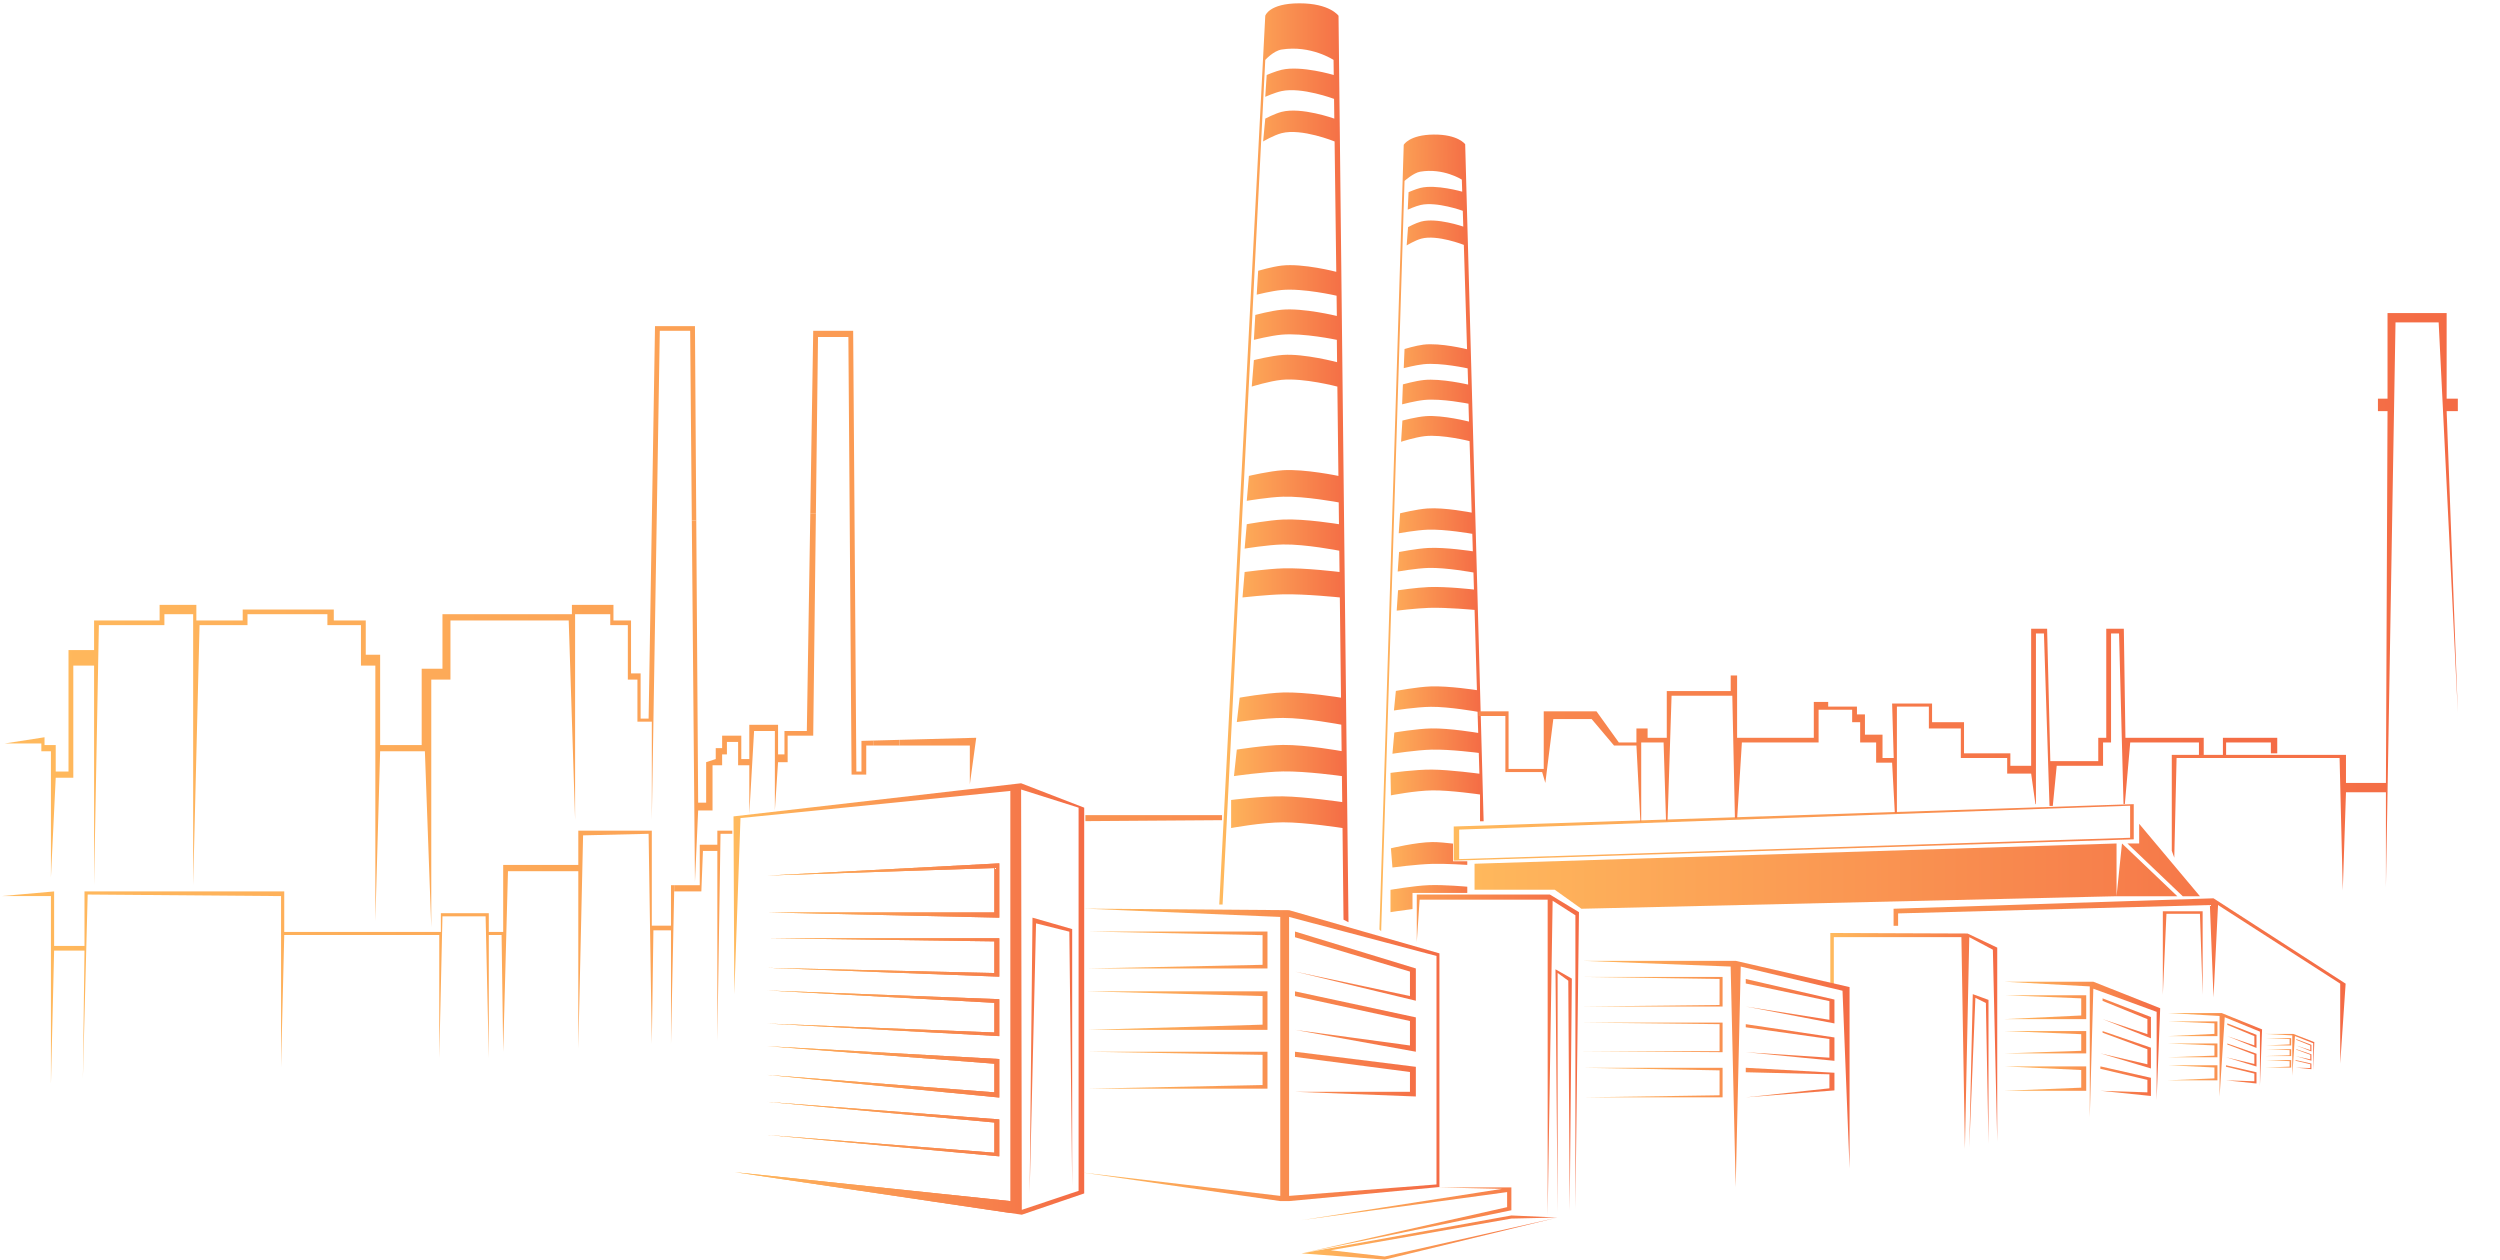 <svg width="718" height="362" viewBox="0 0 718 362" fill="none" xmlns="http://www.w3.org/2000/svg">
<g clip-path="url(#clip0_772_20197)">
<g clip-path="url(#clip1_772_20197)">
<path d="M199.592 253.335L200.51 232.761H204.641V219.791H207.395V216.66H208.772V213.082H211.984V219.791H215.197V233.749L216.574 209.951H222.541V232.761L223.459 218.896H226.212V211.293H233.556L234.324 147.417H232.719L231.72 209.951H225.295V216.66H223.459V208.162H215.197V218.001H212.902V211.293H207.395V214.871H205.559V218.001L202.805 218.896V230.525H200.51L199.966 149.425L198.689 149.513L199.592 253.335Z" fill="url(#paint0_linear_772_20197)"/>
<path d="M278.535 214.123V225.273L280.371 211.887L258.315 212.485V214.123H278.535Z" fill="url(#paint1_linear_772_20197)"/>
<path d="M258.315 214.123V212.485L250.787 212.69V214.123H258.315Z" fill="url(#paint2_linear_772_20197)"/>
<path d="M244.571 222.474H248.786V214.123H250.787V212.69L247.409 212.781V221.58H245.948L245.404 146.481H244.016L244.571 222.474Z" fill="url(#paint3_linear_772_20197)"/>
<path d="M311.729 234.103V235.832L350.966 235.553V234.103H311.729Z" fill="url(#paint4_linear_772_20197)"/>
<path fill-rule="evenodd" clip-rule="evenodd" d="M11.873 213.529H1.312L12.791 211.74V213.976H16.004V221.58H19.676V186.694H27.019V178.196H45.837V173.723H56.394V178.196H69.704V175.065H95.865V178.196H105.044V188.035H109.175V213.976H121.108V192.061H127.075V176.407H164.251V173.723H176.185V178.196H181.233V193.402H183.987V206.373H186.282L188.118 93.664H199.592L199.966 149.425L198.689 149.513L198.215 95.006H189.495L187.2 235.445V207.267H183.069V195.191H180.315V179.537H175.267V176.407H165.169V178.196V235.445L163.334 178.196H129.37V195.191H123.862V266.305L122.026 215.765H109.175L107.798 264.516V191.166H103.667V179.537H94.029V176.407H71.081V179.537H57.311L55.475 254.229V176.407H47.214V179.537H28.396L27.019 254.229V191.166H21.053V223.369H16.004L14.627 251.993V215.765H11.873V213.529ZM234.324 147.417L234.933 96.795H243.653L244.016 146.481H245.404L245.03 95.006H233.556L232.719 147.417H234.324Z" fill="url(#paint5_linear_772_20197)"/>
<path fill-rule="evenodd" clip-rule="evenodd" d="M15.544 256.017V271.671H24.265V256.017H81.636V267.646H126.615V262.278H140.384V267.646H144.515V248.413H166.087V238.574H187.199V265.857H192.707V254.228H193.625V256.017L192.707 299.848V267.198H187.658L187.199 299.848L186.281 239.468L167.464 239.916L166.087 301.19V250.203H145.892L144.515 302.084L144.056 268.54H140.384V303.873L139.466 263.173H127.074L126.156 303.873V268.54H81.636L80.718 306.557V257.359L25.183 256.911L23.806 309.688L24.265 273.013H15.544L14.627 311.477V257.359H0.398L15.544 256.017Z" fill="url(#paint6_linear_772_20197)"/>
<path d="M200.968 242.599V254.228H193.625V256.017H201.427L201.886 244.388H206.017V298.954L206.935 239.468H210.317V238.574H206.017V242.599H200.968Z" fill="url(#paint7_linear_772_20197)"/>
</g>
<g clip-path="url(#clip2_772_20197)">
<path d="M658.659 296.953H650.668L658.339 297.367V308.953L659.106 297.551L664.348 299.62V307.436L664.668 299.298L658.659 296.953Z" fill="url(#paint8_linear_772_20197)"/>
<path d="M658.02 298.149H650.668L657.572 298.424V299.942L650.668 300.263H658.02V298.149Z" fill="url(#paint9_linear_772_20197)"/>
<path d="M658.02 301.321H650.668L657.572 301.597V303.068L650.668 303.298H658.02V301.321Z" fill="url(#paint10_linear_772_20197)"/>
<path d="M658.02 304.447H650.668L657.572 304.769V306.332L650.668 306.608H658.02V304.447Z" fill="url(#paint11_linear_772_20197)"/>
<path d="M663.837 300.08L659.49 298.424V298.649L663.517 300.263V301.597L659.49 300.263L663.837 301.965V300.08Z" fill="url(#paint12_linear_772_20197)"/>
<path d="M663.837 302.792L659.49 301.321V301.467L663.517 302.93V304.263L659.298 303.298L663.837 304.631V302.792Z" fill="url(#paint13_linear_772_20197)"/>
<path d="M663.837 305.459L659.298 304.447L659.285 304.659L663.517 305.643V306.746L659.298 306.608L663.837 307.068V305.459Z" fill="url(#paint14_linear_772_20197)"/>
<path d="M601.204 281.953H575.668L600.183 283.296V320.882L601.204 283.953L619.386 290.604V315.96L620.407 289.56L601.204 281.953Z" fill="url(#paint15_linear_772_20197)"/>
<path d="M599.161 285.831H575.668L597.731 286.726V291.648L575.668 292.692H599.161V285.831Z" fill="url(#paint16_linear_772_20197)"/>
<path d="M599.161 296.123H575.668L597.731 297.018V301.791L575.668 302.536H599.161V296.123Z" fill="url(#paint17_linear_772_20197)"/>
<path d="M599.161 306.265H575.668L597.731 307.309V312.381L575.668 313.276H599.161V306.265Z" fill="url(#paint18_linear_772_20197)"/>
<path d="M617.752 292.096L603.86 286.726V287.453L616.73 292.692V297.018L603.86 292.692L617.752 298.211V292.096Z" fill="url(#paint19_linear_772_20197)"/>
<path d="M617.752 300.896L603.86 296.123V296.595L616.73 301.343V305.669L603.247 302.536L617.752 306.862V300.896Z" fill="url(#paint20_linear_772_20197)"/>
<path d="M617.752 309.547L603.247 306.265L603.205 306.953L616.73 310.143V313.723L603.247 313.276L617.752 314.767V309.547Z" fill="url(#paint21_linear_772_20197)"/>
<path d="M638.079 290.953H622.668L637.462 291.781V314.953L638.942 292.149L649.052 296.286V311.919L649.668 295.643L638.079 290.953Z" fill="url(#paint22_linear_772_20197)"/>
<path d="M636.846 293.344H622.668L635.983 293.896V296.93L622.668 297.574H636.846V293.344Z" fill="url(#paint23_linear_772_20197)"/>
<path d="M636.846 299.689H622.668L635.983 300.24V303.183L622.668 303.643H636.846V299.689Z" fill="url(#paint24_linear_772_20197)"/>
<path d="M636.846 305.942H622.668L635.983 306.585V309.712L622.668 310.263H636.846V305.942Z" fill="url(#paint25_linear_772_20197)"/>
<path d="M648.065 297.206L639.682 293.896V294.344L647.449 297.574V300.24L639.682 297.574L648.065 300.976V297.206Z" fill="url(#paint26_linear_772_20197)"/>
<path d="M648.065 302.631L639.682 299.689V299.98L647.449 302.907V305.574L639.312 303.643L648.065 306.309V302.631Z" fill="url(#paint27_linear_772_20197)"/>
<path d="M648.065 307.965L639.312 305.942L639.287 306.366L647.449 308.332V310.539L639.312 310.263L648.065 311.183V307.965Z" fill="url(#paint28_linear_772_20197)"/>
<path d="M543.836 260.993V265.896H545.135V262.33L634.68 259.925L635.719 286.453L637.019 259.925L672.108 282.507V305.453L673.668 282.507L635.719 257.993L543.836 260.993Z" fill="url(#paint29_linear_772_20197)"/>
<path d="M621.164 285.71V262.005V261.707H632.6V285.71L631.821 262.45H622.203L621.164 285.71Z" fill="url(#paint30_linear_772_20197)"/>
<path d="M423.492 255.536V248.067L607.872 242.245V257.399L609.432 242.245L625.323 257.399H607.872L454.168 260.993L446.531 255.536H423.492Z" fill="url(#paint31_linear_772_20197)"/>
<path fill-rule="evenodd" clip-rule="evenodd" d="M417.514 237.37V247.176L612.811 241.056V230.953L417.514 237.37ZM611.771 231.399L419.073 238.262V246.73L611.771 240.61V231.399Z" fill="url(#paint32_linear_772_20197)"/>
<path d="M614.37 236.599V242.245H610.991L626.882 257.399H631.821L614.37 236.599Z" fill="url(#paint33_linear_772_20197)"/>
<path d="M525.668 267.953V282.815L526.672 283.416V269.154H563.315L564.319 329.953L565.574 269.154L572.351 272.757L573.606 327.851V272.157L565.072 268.103L525.668 267.953Z" fill="url(#paint34_linear_772_20197)"/>
<path d="M565.574 329.503L566.578 285.517L571.096 287.169V328.452L570.343 288.069L567.331 286.568L565.574 329.503Z" fill="url(#paint35_linear_772_20197)"/>
<path d="M498.488 275.953H454.494L497.041 277.593L498.488 340.953L499.935 277.593L529.168 284.538L531.194 335.586V283.494L498.488 275.953Z" fill="url(#paint36_linear_772_20197)"/>
<path d="M494.726 280.575H454.494L493.857 281.171V288.625L454.494 289.072H494.726V280.575Z" fill="url(#paint37_linear_772_20197)"/>
<path d="M494.726 293.694H454.494L493.857 294.141V301.893H454.494L494.726 302.192V293.694Z" fill="url(#paint38_linear_772_20197)"/>
<path d="M494.726 306.664H454.494L493.857 307.41V314.566L454.494 315.162H494.726V306.664Z" fill="url(#paint39_linear_772_20197)"/>
<path d="M526.853 287.072L501.383 281.171V282.453L525.406 287.52V292.887L501.383 289.072L526.853 293.93V287.072Z" fill="url(#paint40_linear_772_20197)"/>
<path d="M526.853 297.955L501.383 294.141V295.036L525.406 298.403V303.77L501.383 302.192L526.853 304.664V297.955Z" fill="url(#paint41_linear_772_20197)"/>
<path d="M526.853 308.093L501.383 306.664V307.953L525.406 308.54V312.566L501.383 315.162L526.853 313.162V308.093Z" fill="url(#paint42_linear_772_20197)"/>
<path d="M406.898 256.902V270.625L407.715 258.394H444.487V349.08L445.917 258.692L452.454 262.869V347.141L453.476 261.974L445.1 256.902H406.898Z" fill="url(#paint43_linear_772_20197)"/>
<path d="M447.347 348.185L446.734 278.381L451.433 281.065L450.82 347.588L450.411 281.662L447.347 279.425V348.185Z" fill="url(#paint44_linear_772_20197)"/>
<path fill-rule="evenodd" clip-rule="evenodd" d="M373.803 359.968L434.068 349.08L447.347 349.676L397.705 361.758L373.803 359.968ZM434.068 349.975L382.179 359.073L397.705 360.863L447.347 349.676L434.068 349.975Z" fill="url(#paint45_linear_772_20197)"/>
<path d="M434.068 341.026H413.026L431.412 341.44L373.803 350.422L432.842 342.368V346.693L373.803 359.968L434.068 347.588V341.026Z" fill="url(#paint46_linear_772_20197)"/>
<path d="M286.995 286.965L220.345 284.465L285.584 288.011V296.531L220.345 293.964L286.995 297.577V286.965Z" fill="url(#paint47_linear_772_20197)"/>
<path d="M286.995 304.153L220.345 300.464L285.584 305.498V313.719L220.345 308.712L286.995 315.214V304.153Z" fill="url(#paint48_linear_772_20197)"/>
<path d="M286.995 321.491L220.316 316.464L285.584 322.388V331.057L220.345 325.964L286.995 332.103V321.491Z" fill="url(#paint49_linear_772_20197)"/>
<path d="M286.995 247.953L220.345 251.464L285.584 249.298V262.055H220.345L286.995 263.55V247.953Z" fill="url(#paint50_linear_772_20197)"/>
<path d="M286.995 269.464H220.345L285.584 270.361V279.453L220.345 277.964L286.995 280.499V269.464Z" fill="url(#paint51_linear_772_20197)"/>
<path d="M211.112 336.656L290.168 348.378V344.953L211.112 336.656Z" fill="url(#paint52_linear_772_20197)"/>
<path fill-rule="evenodd" clip-rule="evenodd" d="M211.112 336.656L293.464 348.866L311.383 342.751V231.963L293.26 224.953L210.668 234.464L210.89 285.56L212.668 234.953L290.168 227.149V344.953L211.112 336.656ZM293.263 226.743L309.77 231.963V342.005L293.461 347.466L293.263 226.743ZM295.711 342.751L296.528 263.55L307.931 266.831V340.663L307.114 267.577L297.55 265.19L295.711 342.751ZM220.345 284.465L286.995 286.965V297.577L220.345 293.964L285.584 296.531V288.011L220.345 284.465ZM220.345 300.464L286.995 304.153V315.214L220.345 308.712L285.584 313.719V305.498L220.345 300.464ZM220.316 316.464L286.995 321.491V332.103L220.345 325.964L285.584 331.057V322.388L220.316 316.464ZM220.345 251.464L286.995 247.953V263.55L220.345 262.055H285.584V249.298L220.345 251.464ZM220.345 269.464H286.995V280.499L220.345 277.964L285.584 279.453V270.361L220.345 269.464Z" fill="url(#paint53_linear_772_20197)"/>
<path d="M364.019 267.53H312.375L362.608 268.576V277.095L312.375 278.142H364.019V267.53Z" fill="url(#paint54_linear_772_20197)"/>
<path d="M364.019 284.718H312.375L362.608 286.063V294.284L312.375 295.779H364.019V284.718Z" fill="url(#paint55_linear_772_20197)"/>
<path d="M364.019 302.056H312.375L362.608 302.953V311.622L312.375 312.668H364.019V302.056Z" fill="url(#paint56_linear_772_20197)"/>
<path fill-rule="evenodd" clip-rule="evenodd" d="M413.405 273.807L370.227 261.402L311.337 260.953L367.688 263.345V343.458L310.682 336.732L367.688 344.953H370.227L413.405 340.918V273.807ZM412.559 340.17L370.227 343.458V263.345L412.559 274.555V340.17ZM371.921 267.53V269.174L404.939 279.039V286.063L371.921 279.039L406.632 287.409V278.142L371.921 267.53ZM371.921 284.718V286.063L404.939 293.238V300.263L371.921 295.779L406.632 302.056V292.192L371.921 284.718ZM371.921 302.056V303.551L404.939 307.886V313.565H371.921L406.632 314.91V306.391L371.921 302.056Z" fill="url(#paint57_linear_772_20197)"/>
<path d="M350.168 259.78L363.383 4.533C363.383 4.533 364.404 0.953 373.189 0.953C381.973 0.953 384.425 4.533 384.425 4.533L387.285 264.869L385.855 264.123L385.571 237.811C385.571 237.811 374.902 236.148 368.49 236.17C362.285 236.191 353.577 237.811 353.577 237.811V229.756C353.577 229.756 362.33 228.612 368.49 228.712C374.856 228.816 385.484 230.353 385.484 230.353L385.397 222.895C385.397 222.895 375.13 221.449 368.49 221.553C362.94 221.639 354.394 222.895 354.394 222.895L355.211 215.288C355.211 215.288 363.255 213.998 368.49 213.946C375.127 213.879 385.313 215.721 385.313 215.721L385.224 208.129C385.224 208.129 375.107 206.194 368.49 206.19C363.265 206.186 355.211 207.383 355.211 207.383L356.028 200.373C356.028 200.373 363.563 199.027 368.49 198.881C375.033 198.688 385.134 200.373 385.134 200.373L384.797 171.586C384.797 171.586 374.874 170.552 368.49 170.691C363.92 170.791 356.846 171.586 356.846 171.586L357.458 164.277C357.458 164.277 364.15 163.363 368.49 163.233C374.844 163.043 384.712 164.277 384.712 164.277L384.641 158.162C384.641 158.162 374.867 156.249 368.49 156.372C364.136 156.456 357.458 157.565 357.458 157.565L358.071 150.555C358.071 150.555 364.366 149.396 368.49 149.213C374.792 148.933 384.552 150.555 384.552 150.555L384.479 144.291C384.479 144.291 374.791 142.47 368.49 142.65C364.375 142.768 358.071 143.843 358.071 143.843L358.684 136.684C358.684 136.684 364.576 135.286 368.49 135.043C374.738 134.655 384.39 136.684 384.39 136.684L384.09 111.029C384.09 111.029 374.36 108.464 368.082 109.09C364.606 109.437 359.501 111.029 359.501 111.029L360.114 103.422C360.114 103.422 365.137 102.155 368.49 101.931C374.627 101.521 384.008 104.019 384.008 104.019L383.94 97.605C383.94 97.605 374.279 95.555 368.082 96.114C364.894 96.401 360.114 97.605 360.114 97.605L360.523 90.446C360.523 90.446 365.049 89.239 368.082 88.954C374.297 88.37 383.94 90.744 383.94 90.744L383.866 84.927C383.866 84.927 374.257 82.706 368.082 83.287C365.222 83.555 360.931 84.629 360.931 84.629L361.34 77.768C361.34 77.768 365.365 76.591 368.082 76.276C374.209 75.566 383.777 78.066 383.777 78.066L383.296 40.628C383.296 40.628 373.811 36.762 368.082 38.242C365.785 38.835 362.77 40.628 362.77 40.628L363.383 34.065C363.383 34.065 366.095 32.641 368.082 32.126C373.736 30.663 383.211 34.065 383.211 34.065L383.139 28.398C383.139 28.398 373.837 24.921 368.082 26.16C366.131 26.58 363.383 27.801 363.383 27.801L363.791 21.537C363.791 21.537 366.314 20.457 368.082 20.045C373.702 18.736 383.05 21.537 383.05 21.537L382.995 17.211C382.995 17.211 376.457 12.886 368.082 14.228C365.706 14.608 363.383 17.211 363.383 17.211L351.126 259.78H350.168Z" fill="url(#paint58_linear_772_20197)"/>
<path d="M396.168 266.953L403.151 41.593C403.151 41.593 404.733 38.711 411.76 38.644C418.787 38.577 420.8 41.425 420.8 41.425L426.1 235.872L425.06 235.872L425.06 228.181C425.06 228.181 416.501 226.932 411.373 226.998C406.409 227.062 399.467 228.426 399.467 228.426L399.352 221.977C399.352 221.977 406.337 220.994 411.266 221.027C416.36 221.062 424.883 222.211 424.883 222.211L424.707 216.241C424.707 216.241 416.473 215.162 411.163 215.295C406.725 215.407 399.907 216.478 399.907 216.478L400.452 210.381C400.452 210.381 406.868 209.287 411.054 209.205C416.363 209.101 424.537 210.498 424.537 210.498L424.357 204.42C424.357 204.42 416.236 202.949 410.943 202.996C406.764 203.033 400.338 204.052 400.338 204.052L400.891 198.434C400.891 198.434 406.899 197.298 410.839 197.144C416.07 196.94 424.174 198.211 424.174 198.211L423.492 175.167C423.492 175.167 415.539 174.415 410.435 174.575C406.78 174.69 401.133 175.38 401.133 175.38L401.518 169.524C401.518 169.524 406.857 168.741 410.328 168.604C415.408 168.403 423.319 169.316 423.319 169.316L423.174 164.421C423.174 164.421 415.329 162.964 410.229 163.111C406.748 163.212 401.422 164.151 401.422 164.151L401.812 158.533C401.812 158.533 406.83 157.557 410.127 157.379C415.164 157.107 422.994 158.331 422.994 158.331L422.846 153.316C422.846 153.316 415.07 151.932 410.033 152.125C406.742 152.25 401.715 153.16 401.715 153.16L402.103 147.423C402.103 147.423 406.796 146.259 409.924 146.035C414.916 145.676 422.666 147.227 422.666 147.227L422.059 126.69C422.059 126.69 414.239 124.71 409.225 125.259C406.45 125.563 402.389 126.877 402.389 126.877L402.77 120.782C402.77 120.782 406.77 119.729 409.449 119.524C414.352 119.15 421.893 121.078 421.893 121.078L421.746 115.943C421.746 115.943 413.988 114.376 409.039 114.87C406.493 115.125 402.687 116.125 402.687 116.125L402.911 110.39C402.911 110.39 406.514 109.39 408.936 109.138C413.9 108.623 421.648 110.45 421.648 110.45L421.505 105.794C421.505 105.794 413.786 104.089 408.855 104.601C406.571 104.838 403.155 105.73 403.155 105.73L403.383 100.234C403.383 100.234 406.586 99.261 408.755 98.988C413.646 98.372 421.336 100.301 421.336 100.301L420.414 70.332C420.414 70.332 412.771 67.309 408.209 68.537C406.381 69.029 403.995 70.488 403.995 70.488L404.391 65.229C404.391 65.229 406.54 64.068 408.122 63.641C412.624 62.426 420.252 65.078 420.252 65.078L420.113 60.541C420.113 60.541 412.623 57.829 408.036 58.864C406.482 59.215 404.301 60.214 404.301 60.214L404.538 55.195C404.538 55.195 406.54 54.312 407.949 53.968C412.426 52.877 419.944 55.048 419.944 55.048L419.837 51.586C419.837 51.586 414.546 48.172 407.865 49.311C405.971 49.634 403.383 51.953 403.383 51.953L396.668 267.453L396.168 266.953Z" fill="url(#paint59_linear_772_20197)"/>
<path d="M399.907 249.147L399.467 243.628C399.467 243.628 406.626 241.89 411.373 241.838C412.983 241.82 415.557 242.078 417.316 242.285L417.316 247.357L421.402 247.357L421.402 248.401C421.402 248.401 415.29 248 411.373 248.102C406.863 248.221 399.907 249.147 399.907 249.147Z" fill="url(#paint60_linear_772_20197)"/>
<path d="M399.352 261.974L399.352 255.56C399.352 255.56 406.018 254.39 410.377 254.218C414.682 254.047 421.402 254.665 421.402 254.665L421.402 256.455L410.377 256.455L405.671 256.455L405.671 261.085C402.371 261.485 399.352 261.974 399.352 261.974Z" fill="url(#paint61_linear_772_20197)"/>
</g>
<g clip-path="url(#clip3_772_20197)">
<path fill-rule="evenodd" clip-rule="evenodd" d="M55.529 196.236H44.055V194.447H56.447V196.683H59.66V204.287H63.331V169.401H70.675V160.903H89.493V156.43H100.049V160.903H113.359V157.772H139.52V160.903H148.7V170.742H152.831V196.683H164.764V174.768H170.73V159.114H207.907V156.43H219.84V160.903H224.889V176.109H227.643V189.08H229.938L231.773 76.371H243.248L244.166 213.232H246.461V201.603L249.214 200.709V197.578H251.05V194H256.558V200.709H258.853V190.869H267.114V199.367H268.95V192.658H275.376L277.212 77.713H288.686L289.604 204.287H291.065V195.488L294.442 195.397V196.83H292.442V205.181H288.227L287.309 79.502H278.588L277.212 194H269.868V201.603H267.114L266.196 215.468V192.658H260.23L258.853 219.046V202.498H255.64V195.789H252.427V199.367H251.05V202.498H248.296V215.468H244.166L243.248 236.042L241.871 77.713H233.15L230.856 218.152V189.974H226.725V177.898H223.971V162.244H218.922V159.114H208.825V160.903V218.152L206.989 160.903H173.025V177.898H167.518V249.012L165.682 198.472H152.831L151.454 247.223V173.873H147.323V162.244H137.685V159.114H114.736V162.244H100.967L99.131 236.936V159.114H90.87V162.244H72.052L70.675 236.936V173.873H64.708V206.076H59.66L58.283 234.7V198.472H55.529V196.236ZM301.97 196.83V195.192L324.027 194.594L322.191 213.232V196.83H301.97ZM346.975 216.81H409.854H411.5V220.835H411.69H418.115V204.287H433.261V220.835H443.359V204.287H458.505L464.93 213.232H469.979V209.206H473.192V211.89H478.699V198.472H497.058V194H498.894V211.89H520.925V201.603H525.055V202.945H533.317V205.181H535.612V210.995H540.66V217.704H543.873L543.414 202.05H554.889V207.417H564.068V216.363H577.378V219.941H583.345V180.582H587.934L588.852 218.599H602.621V211.89H604.916V180.582H609.965L610.424 211.89H632.913V217.257H631.537V213.232H611.801L610.253 230.955H609.878L608.588 181.924H606.293V213.232H603.998V219.941H590.688L589.561 231.47H588.618L587.016 181.924H584.722V230.955H584.573L583.345 222.177H576.46V217.704H563.15V209.206H553.971V202.945H544.791V233.5H544.195L543.414 219.046H538.825V213.232H534.235V207.417H531.94V203.839H525.973H522.302V213.232H500.271L498.917 235H498.269L497.517 199.814H480.076L478.927 235.67L478.482 235.769L477.782 213.232H471.356V236H471.12L469.979 214.126H463.553L457.128 206.523H446.113L443.818 224.86L442.9 221.73H432.343V205.628H419.492L419.033 250.354L417.656 222.177H412.608H411.5L409.854 233.806V220.835V218.152L346.975 218.599V216.81ZM638.421 217.257V211.89H654.026V216.363H652.19V213.232H639.339V217.257H638.421Z" fill="url(#paint62_linear_772_20197)"/>
<path fill-rule="evenodd" clip-rule="evenodd" d="M623.736 244.348L624.453 246.326L625.113 217.701H671.928L672.846 255.718L673.764 227.541H685.238V254.824L687.992 92.59H700.384L705.892 204.731L702.679 118.083H705.892V114.505H702.679V89.906H685.697V114.505H682.943V118.083H685.697L685.238 224.857H673.764V216.807H623.736V244.348Z" fill="url(#paint63_linear_772_20197)"/>
</g>
</g>
<defs>
<linearGradient id="paint0_linear_772_20197" x1="1.312" y1="180.656" x2="610.37" y2="180.656" gradientUnits="userSpaceOnUse">
<stop stop-color="#FFBA5D"/>
<stop offset="1" stop-color="#F46B45"/>
</linearGradient>
<linearGradient id="paint1_linear_772_20197" x1="1.312" y1="180.656" x2="610.37" y2="180.656" gradientUnits="userSpaceOnUse">
<stop stop-color="#FFBA5D"/>
<stop offset="1" stop-color="#F46B45"/>
</linearGradient>
<linearGradient id="paint2_linear_772_20197" x1="1.312" y1="180.656" x2="610.37" y2="180.656" gradientUnits="userSpaceOnUse">
<stop stop-color="#FFBA5D"/>
<stop offset="1" stop-color="#F46B45"/>
</linearGradient>
<linearGradient id="paint3_linear_772_20197" x1="1.312" y1="180.656" x2="610.37" y2="180.656" gradientUnits="userSpaceOnUse">
<stop stop-color="#FFBA5D"/>
<stop offset="1" stop-color="#F46B45"/>
</linearGradient>
<linearGradient id="paint4_linear_772_20197" x1="1.312" y1="180.656" x2="610.37" y2="180.656" gradientUnits="userSpaceOnUse">
<stop stop-color="#FFBA5D"/>
<stop offset="1" stop-color="#F46B45"/>
</linearGradient>
<linearGradient id="paint5_linear_772_20197" x1="1.312" y1="180.656" x2="610.37" y2="180.656" gradientUnits="userSpaceOnUse">
<stop stop-color="#FFBA5D"/>
<stop offset="1" stop-color="#F46B45"/>
</linearGradient>
<linearGradient id="paint6_linear_772_20197" x1="0.398" y1="165" x2="663.61" y2="165" gradientUnits="userSpaceOnUse">
<stop stop-color="#FFBA5D"/>
<stop offset="1" stop-color="#F46B45"/>
</linearGradient>
<linearGradient id="paint7_linear_772_20197" x1="0.398" y1="165" x2="663.61" y2="165" gradientUnits="userSpaceOnUse">
<stop stop-color="#FFBA5D"/>
<stop offset="1" stop-color="#F46B45"/>
</linearGradient>
<linearGradient id="paint8_linear_772_20197" x1="650.668" y1="302.953" x2="664.668" y2="302.953" gradientUnits="userSpaceOnUse">
<stop stop-color="#FFBA5D"/>
<stop offset="1" stop-color="#F46B45"/>
</linearGradient>
<linearGradient id="paint9_linear_772_20197" x1="650.668" y1="302.953" x2="664.668" y2="302.953" gradientUnits="userSpaceOnUse">
<stop stop-color="#FFBA5D"/>
<stop offset="1" stop-color="#F46B45"/>
</linearGradient>
<linearGradient id="paint10_linear_772_20197" x1="650.668" y1="302.953" x2="664.668" y2="302.953" gradientUnits="userSpaceOnUse">
<stop stop-color="#FFBA5D"/>
<stop offset="1" stop-color="#F46B45"/>
</linearGradient>
<linearGradient id="paint11_linear_772_20197" x1="650.668" y1="302.953" x2="664.668" y2="302.953" gradientUnits="userSpaceOnUse">
<stop stop-color="#FFBA5D"/>
<stop offset="1" stop-color="#F46B45"/>
</linearGradient>
<linearGradient id="paint12_linear_772_20197" x1="650.668" y1="302.953" x2="664.668" y2="302.953" gradientUnits="userSpaceOnUse">
<stop stop-color="#FFBA5D"/>
<stop offset="1" stop-color="#F46B45"/>
</linearGradient>
<linearGradient id="paint13_linear_772_20197" x1="650.668" y1="302.953" x2="664.668" y2="302.953" gradientUnits="userSpaceOnUse">
<stop stop-color="#FFBA5D"/>
<stop offset="1" stop-color="#F46B45"/>
</linearGradient>
<linearGradient id="paint14_linear_772_20197" x1="650.668" y1="302.953" x2="664.668" y2="302.953" gradientUnits="userSpaceOnUse">
<stop stop-color="#FFBA5D"/>
<stop offset="1" stop-color="#F46B45"/>
</linearGradient>
<linearGradient id="paint15_linear_772_20197" x1="575.668" y1="301.418" x2="620.407" y2="301.418" gradientUnits="userSpaceOnUse">
<stop stop-color="#FFBA5D"/>
<stop offset="1" stop-color="#F46B45"/>
</linearGradient>
<linearGradient id="paint16_linear_772_20197" x1="575.668" y1="301.418" x2="620.407" y2="301.418" gradientUnits="userSpaceOnUse">
<stop stop-color="#FFBA5D"/>
<stop offset="1" stop-color="#F46B45"/>
</linearGradient>
<linearGradient id="paint17_linear_772_20197" x1="575.668" y1="301.418" x2="620.407" y2="301.418" gradientUnits="userSpaceOnUse">
<stop stop-color="#FFBA5D"/>
<stop offset="1" stop-color="#F46B45"/>
</linearGradient>
<linearGradient id="paint18_linear_772_20197" x1="575.668" y1="301.418" x2="620.407" y2="301.418" gradientUnits="userSpaceOnUse">
<stop stop-color="#FFBA5D"/>
<stop offset="1" stop-color="#F46B45"/>
</linearGradient>
<linearGradient id="paint19_linear_772_20197" x1="575.668" y1="301.418" x2="620.407" y2="301.418" gradientUnits="userSpaceOnUse">
<stop stop-color="#FFBA5D"/>
<stop offset="1" stop-color="#F46B45"/>
</linearGradient>
<linearGradient id="paint20_linear_772_20197" x1="575.668" y1="301.418" x2="620.407" y2="301.418" gradientUnits="userSpaceOnUse">
<stop stop-color="#FFBA5D"/>
<stop offset="1" stop-color="#F46B45"/>
</linearGradient>
<linearGradient id="paint21_linear_772_20197" x1="575.668" y1="301.418" x2="620.407" y2="301.418" gradientUnits="userSpaceOnUse">
<stop stop-color="#FFBA5D"/>
<stop offset="1" stop-color="#F46B45"/>
</linearGradient>
<linearGradient id="paint22_linear_772_20197" x1="622.668" y1="302.953" x2="649.668" y2="302.953" gradientUnits="userSpaceOnUse">
<stop stop-color="#FFBA5D"/>
<stop offset="1" stop-color="#F46B45"/>
</linearGradient>
<linearGradient id="paint23_linear_772_20197" x1="622.668" y1="302.953" x2="649.668" y2="302.953" gradientUnits="userSpaceOnUse">
<stop stop-color="#FFBA5D"/>
<stop offset="1" stop-color="#F46B45"/>
</linearGradient>
<linearGradient id="paint24_linear_772_20197" x1="622.668" y1="302.953" x2="649.668" y2="302.953" gradientUnits="userSpaceOnUse">
<stop stop-color="#FFBA5D"/>
<stop offset="1" stop-color="#F46B45"/>
</linearGradient>
<linearGradient id="paint25_linear_772_20197" x1="622.668" y1="302.953" x2="649.668" y2="302.953" gradientUnits="userSpaceOnUse">
<stop stop-color="#FFBA5D"/>
<stop offset="1" stop-color="#F46B45"/>
</linearGradient>
<linearGradient id="paint26_linear_772_20197" x1="622.668" y1="302.953" x2="649.668" y2="302.953" gradientUnits="userSpaceOnUse">
<stop stop-color="#FFBA5D"/>
<stop offset="1" stop-color="#F46B45"/>
</linearGradient>
<linearGradient id="paint27_linear_772_20197" x1="622.668" y1="302.953" x2="649.668" y2="302.953" gradientUnits="userSpaceOnUse">
<stop stop-color="#FFBA5D"/>
<stop offset="1" stop-color="#F46B45"/>
</linearGradient>
<linearGradient id="paint28_linear_772_20197" x1="622.668" y1="302.953" x2="649.668" y2="302.953" gradientUnits="userSpaceOnUse">
<stop stop-color="#FFBA5D"/>
<stop offset="1" stop-color="#F46B45"/>
</linearGradient>
<linearGradient id="paint29_linear_772_20197" x1="417.514" y1="268.203" x2="673.668" y2="268.203" gradientUnits="userSpaceOnUse">
<stop stop-color="#FFBA5D"/>
<stop offset="1" stop-color="#F46B45"/>
</linearGradient>
<linearGradient id="paint30_linear_772_20197" x1="417.514" y1="268.203" x2="673.668" y2="268.203" gradientUnits="userSpaceOnUse">
<stop stop-color="#FFBA5D"/>
<stop offset="1" stop-color="#F46B45"/>
</linearGradient>
<linearGradient id="paint31_linear_772_20197" x1="417.514" y1="268.203" x2="673.668" y2="268.203" gradientUnits="userSpaceOnUse">
<stop stop-color="#FFBA5D"/>
<stop offset="1" stop-color="#F46B45"/>
</linearGradient>
<linearGradient id="paint32_linear_772_20197" x1="417.514" y1="268.203" x2="673.668" y2="268.203" gradientUnits="userSpaceOnUse">
<stop stop-color="#FFBA5D"/>
<stop offset="1" stop-color="#F46B45"/>
</linearGradient>
<linearGradient id="paint33_linear_772_20197" x1="417.514" y1="268.203" x2="673.668" y2="268.203" gradientUnits="userSpaceOnUse">
<stop stop-color="#FFBA5D"/>
<stop offset="1" stop-color="#F46B45"/>
</linearGradient>
<linearGradient id="paint34_linear_772_20197" x1="525.668" y1="298.953" x2="573.606" y2="298.953" gradientUnits="userSpaceOnUse">
<stop stop-color="#FFBA5D"/>
<stop offset="1" stop-color="#F46B45"/>
</linearGradient>
<linearGradient id="paint35_linear_772_20197" x1="525.668" y1="298.953" x2="573.606" y2="298.953" gradientUnits="userSpaceOnUse">
<stop stop-color="#FFBA5D"/>
<stop offset="1" stop-color="#F46B45"/>
</linearGradient>
<linearGradient id="paint36_linear_772_20197" x1="454.494" y1="308.453" x2="531.194" y2="308.453" gradientUnits="userSpaceOnUse">
<stop stop-color="#FFBA5D"/>
<stop offset="1" stop-color="#F46B45"/>
</linearGradient>
<linearGradient id="paint37_linear_772_20197" x1="454.494" y1="308.453" x2="531.194" y2="308.453" gradientUnits="userSpaceOnUse">
<stop stop-color="#FFBA5D"/>
<stop offset="1" stop-color="#F46B45"/>
</linearGradient>
<linearGradient id="paint38_linear_772_20197" x1="454.494" y1="308.453" x2="531.194" y2="308.453" gradientUnits="userSpaceOnUse">
<stop stop-color="#FFBA5D"/>
<stop offset="1" stop-color="#F46B45"/>
</linearGradient>
<linearGradient id="paint39_linear_772_20197" x1="454.494" y1="308.453" x2="531.194" y2="308.453" gradientUnits="userSpaceOnUse">
<stop stop-color="#FFBA5D"/>
<stop offset="1" stop-color="#F46B45"/>
</linearGradient>
<linearGradient id="paint40_linear_772_20197" x1="454.494" y1="308.453" x2="531.194" y2="308.453" gradientUnits="userSpaceOnUse">
<stop stop-color="#FFBA5D"/>
<stop offset="1" stop-color="#F46B45"/>
</linearGradient>
<linearGradient id="paint41_linear_772_20197" x1="454.494" y1="308.453" x2="531.194" y2="308.453" gradientUnits="userSpaceOnUse">
<stop stop-color="#FFBA5D"/>
<stop offset="1" stop-color="#F46B45"/>
</linearGradient>
<linearGradient id="paint42_linear_772_20197" x1="454.494" y1="308.453" x2="531.194" y2="308.453" gradientUnits="userSpaceOnUse">
<stop stop-color="#FFBA5D"/>
<stop offset="1" stop-color="#F46B45"/>
</linearGradient>
<linearGradient id="paint43_linear_772_20197" x1="373.803" y1="309.33" x2="453.476" y2="309.33" gradientUnits="userSpaceOnUse">
<stop stop-color="#FFBA5D"/>
<stop offset="1" stop-color="#F46B45"/>
</linearGradient>
<linearGradient id="paint44_linear_772_20197" x1="373.803" y1="309.33" x2="453.476" y2="309.33" gradientUnits="userSpaceOnUse">
<stop stop-color="#FFBA5D"/>
<stop offset="1" stop-color="#F46B45"/>
</linearGradient>
<linearGradient id="paint45_linear_772_20197" x1="373.803" y1="309.33" x2="453.476" y2="309.33" gradientUnits="userSpaceOnUse">
<stop stop-color="#FFBA5D"/>
<stop offset="1" stop-color="#F46B45"/>
</linearGradient>
<linearGradient id="paint46_linear_772_20197" x1="373.803" y1="309.33" x2="453.476" y2="309.33" gradientUnits="userSpaceOnUse">
<stop stop-color="#FFBA5D"/>
<stop offset="1" stop-color="#F46B45"/>
</linearGradient>
<linearGradient id="paint47_linear_772_20197" x1="210.668" y1="286.91" x2="311.383" y2="286.91" gradientUnits="userSpaceOnUse">
<stop stop-color="#FFBA5D"/>
<stop offset="1" stop-color="#F46B45"/>
</linearGradient>
<linearGradient id="paint48_linear_772_20197" x1="210.668" y1="286.91" x2="311.383" y2="286.91" gradientUnits="userSpaceOnUse">
<stop stop-color="#FFBA5D"/>
<stop offset="1" stop-color="#F46B45"/>
</linearGradient>
<linearGradient id="paint49_linear_772_20197" x1="210.668" y1="286.91" x2="311.383" y2="286.91" gradientUnits="userSpaceOnUse">
<stop stop-color="#FFBA5D"/>
<stop offset="1" stop-color="#F46B45"/>
</linearGradient>
<linearGradient id="paint50_linear_772_20197" x1="210.668" y1="286.91" x2="311.383" y2="286.91" gradientUnits="userSpaceOnUse">
<stop stop-color="#FFBA5D"/>
<stop offset="1" stop-color="#F46B45"/>
</linearGradient>
<linearGradient id="paint51_linear_772_20197" x1="210.668" y1="286.91" x2="311.383" y2="286.91" gradientUnits="userSpaceOnUse">
<stop stop-color="#FFBA5D"/>
<stop offset="1" stop-color="#F46B45"/>
</linearGradient>
<linearGradient id="paint52_linear_772_20197" x1="210.668" y1="286.91" x2="311.383" y2="286.91" gradientUnits="userSpaceOnUse">
<stop stop-color="#FFBA5D"/>
<stop offset="1" stop-color="#F46B45"/>
</linearGradient>
<linearGradient id="paint53_linear_772_20197" x1="210.668" y1="286.91" x2="311.383" y2="286.91" gradientUnits="userSpaceOnUse">
<stop stop-color="#FFBA5D"/>
<stop offset="1" stop-color="#F46B45"/>
</linearGradient>
<linearGradient id="paint54_linear_772_20197" x1="310.682" y1="302.953" x2="413.405" y2="302.953" gradientUnits="userSpaceOnUse">
<stop stop-color="#FFBA5D"/>
<stop offset="1" stop-color="#F46B45"/>
</linearGradient>
<linearGradient id="paint55_linear_772_20197" x1="310.682" y1="302.953" x2="413.405" y2="302.953" gradientUnits="userSpaceOnUse">
<stop stop-color="#FFBA5D"/>
<stop offset="1" stop-color="#F46B45"/>
</linearGradient>
<linearGradient id="paint56_linear_772_20197" x1="310.682" y1="302.953" x2="413.405" y2="302.953" gradientUnits="userSpaceOnUse">
<stop stop-color="#FFBA5D"/>
<stop offset="1" stop-color="#F46B45"/>
</linearGradient>
<linearGradient id="paint57_linear_772_20197" x1="310.682" y1="302.953" x2="413.405" y2="302.953" gradientUnits="userSpaceOnUse">
<stop stop-color="#FFBA5D"/>
<stop offset="1" stop-color="#F46B45"/>
</linearGradient>
<linearGradient id="paint58_linear_772_20197" x1="350.168" y1="132.911" x2="387.285" y2="132.911" gradientUnits="userSpaceOnUse">
<stop stop-color="#FFBA5D"/>
<stop offset="1" stop-color="#F46B45"/>
</linearGradient>
<linearGradient id="paint59_linear_772_20197" x1="394.13" y1="153.145" x2="424.61" y2="152.599" gradientUnits="userSpaceOnUse">
<stop stop-color="#FFBA5D"/>
<stop offset="1" stop-color="#F46B45"/>
</linearGradient>
<linearGradient id="paint60_linear_772_20197" x1="394.13" y1="153.145" x2="424.61" y2="152.599" gradientUnits="userSpaceOnUse">
<stop stop-color="#FFBA5D"/>
<stop offset="1" stop-color="#F46B45"/>
</linearGradient>
<linearGradient id="paint61_linear_772_20197" x1="394.13" y1="153.145" x2="424.61" y2="152.599" gradientUnits="userSpaceOnUse">
<stop stop-color="#FFBA5D"/>
<stop offset="1" stop-color="#F46B45"/>
</linearGradient>
<linearGradient id="paint62_linear_772_20197" x1="44.055" y1="163.363" x2="654.026" y2="163.363" gradientUnits="userSpaceOnUse">
<stop stop-color="#FFBA5D"/>
<stop offset="1" stop-color="#F46B45"/>
</linearGradient>
<linearGradient id="paint63_linear_772_20197" x1="44.057" y1="192.044" x2="705.892" y2="192.044" gradientUnits="userSpaceOnUse">
<stop stop-color="#FFBA5D"/>
<stop offset="1" stop-color="#F46B45"/>
</linearGradient>
<clipPath id="clip0_772_20197">
<rect width="717" height="360.805" fill="white" transform="translate(0.668 0.953)"/>
</clipPath>
<clipPath id="clip1_772_20197">
<rect width="637" height="293" fill="white" transform="translate(0.668 17.953)"/>
</clipPath>
<clipPath id="clip2_772_20197">
<rect width="463" height="360.805" fill="white" transform="translate(210.668 0.953)"/>
</clipPath>
<clipPath id="clip3_772_20197">
<rect width="293" height="293" fill="white" transform="translate(424.668 0.953)"/>
</clipPath>
</defs>
</svg>
